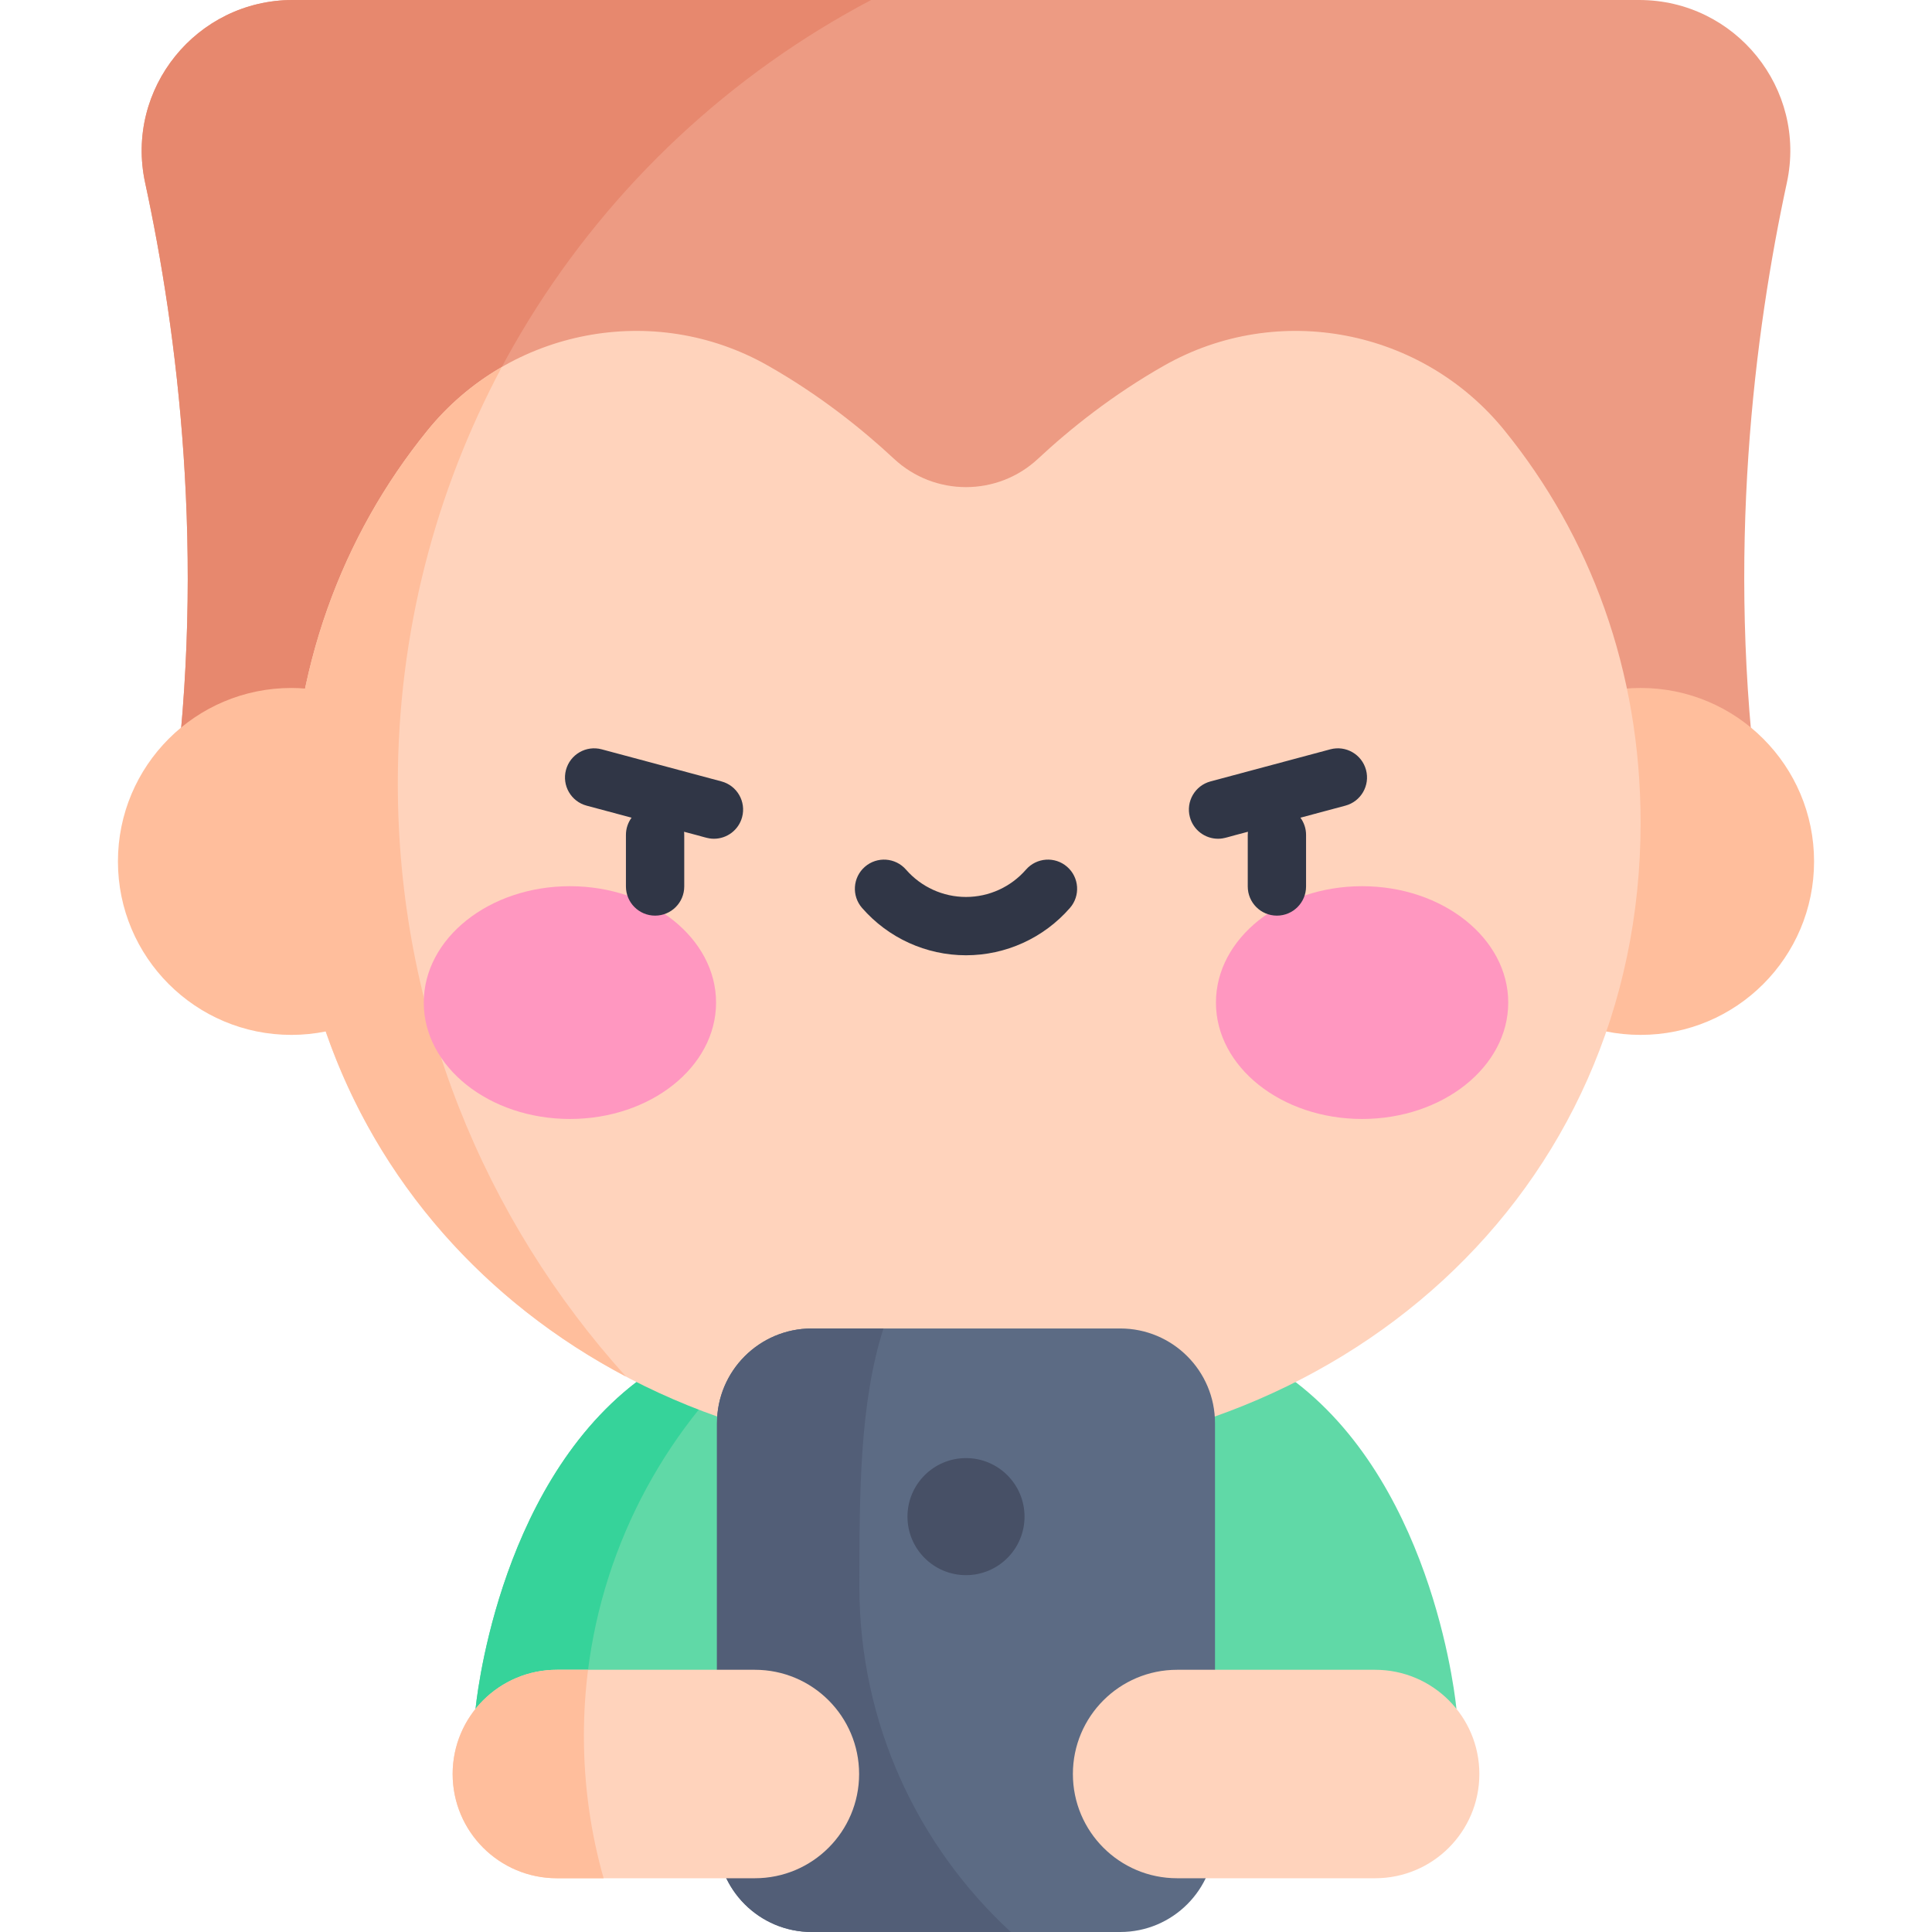 <svg id="Capa_1" enable-background="new 0 0 497 497" height="512" viewBox="0 0 497 497" width="512" xmlns="http://www.w3.org/2000/svg"><g><path d="m122.341 439.587s5.076-56.224 41.391-84.07h169.536c36.315 27.846 41.391 84.07 41.391 84.07l-46.381 16.772h-159.556z" fill="#60d9a7"/><path d="m421.679 0h-346.358c-24.748 0-43.213 22.827-37.983 47.017 8.226 38.05 15.787 95.681 7.107 159.645h408.111c-8.681-63.964-1.12-121.595 7.107-159.645 5.229-24.19-13.235-47.017-37.984-47.017z" fill="#ed9b83"/><circle cx="422.039" cy="221.598" fill="#ffbe9c" r="44.623"/><path d="m102.399 206.662c-.037-1.698-.065-3.397-.065-5.104 0-87.496 49.371-163.449 121.766-201.558h-148.779c-24.748 0-43.213 22.827-37.983 47.017 8.226 38.049 15.787 95.68 7.107 159.645z" fill="#e7886e"/><path d="m150.205 446.544c0-35.149 13.545-67.131 35.691-91.027h-22.163c-36.315 27.846-41.391 84.07-41.391 84.07l27.904 10.09c-.026-1.041-.041-2.085-.041-3.133z" fill="#36d39a"/><path d="m387.028 110.73c-21.175-26.11-58.262-33.292-87.508-16.714-13.283 7.529-24.217 16.285-32.51 24.013-10.414 9.707-26.611 9.707-37.026 0-8.292-7.727-19.224-16.481-32.504-24.009-29.243-16.579-66.331-9.402-87.506 16.706-21.979 27.098-35.016 61.637-35.016 100.897 0 95.837 77.703 163.554 173.541 163.554 95.847 0 173.541-67.717 173.541-163.554-.001-39.255-13.034-73.793-35.012-100.893z" fill="#ffd3bc"/><path d="m288.184 341.746h-79.368c-13.461 0-24.373 10.912-24.373 24.373v106.508c0 13.461 10.912 24.373 24.373 24.373h79.368c13.461 0 24.373-10.912 24.373-24.373v-106.508c0-13.461-10.912-24.373-24.373-24.373z" fill="#5c6b84"/><circle cx="248.5" cy="390.147" fill="#475066" r="15.055"/><path d="m221.069 408.136c0-24.524.111-47.337 6.201-66.39h-18.455c-13.461 0-24.373 10.912-24.373 24.373v106.508c0 13.461 10.912 24.373 24.373 24.373h51.223c-23.956-22.079-38.969-53.716-38.969-88.864z" fill="#525e77"/><path d="m194.191 429.547h-50.938c-14.808 0-26.812 12.004-26.812 26.812 0 14.808 12.004 26.812 26.812 26.812h50.938c14.808 0 26.812-12.004 26.812-26.812-.001-14.808-12.005-26.812-26.812-26.812z" fill="#ffd3bc"/><path d="m302.81 429.547h50.938c14.808 0 26.812 12.004 26.812 26.812 0 14.808-12.004 26.812-26.812 26.812h-50.938c-14.808 0-26.812-12.004-26.812-26.812 0-14.808 12.004-26.812 26.812-26.812z" fill="#ffd3bc"/><path d="m161.03 354.123c-36.478-40.37-58.696-93.871-58.696-152.565 0-38.734 9.686-75.203 26.75-107.133-7.152 4.129-13.66 9.583-19.11 16.302-15.282 18.841-26.234 41.282-31.494 66.403-1.162-.091-2.333-.154-3.519-.154-24.644 0-44.623 19.978-44.623 44.623s19.978 44.623 44.623 44.623c3.027 0 5.98-.309 8.837-.885 13.398 38.812 41.158 69.762 77.232 88.786z" fill="#ffbe9c"/><g><g><g><ellipse cx="146.609" cy="257.911" fill="#ff97c0" rx="37.596" ry="29.939"/></g><g><ellipse cx="350.392" cy="257.911" fill="#ff97c0" rx="37.596" ry="29.939"/></g></g></g><g fill="#303646"><path d="m274.514 222.979c-3.123-2.721-7.86-2.396-10.582.727-3.896 4.47-9.52 7.034-15.432 7.034s-11.537-2.564-15.432-7.034c-2.721-3.123-7.459-3.448-10.582-.727s-3.448 7.459-.727 10.582c6.745 7.74 16.491 12.179 26.741 12.179s19.996-4.439 26.741-12.179c2.721-3.123 2.396-7.861-.727-10.582z"/><path d="m185.602 201.018-30.821-8.258c-3.997-1.072-8.113 1.302-9.186 5.303-1.072 4.001 1.302 8.114 5.304 9.186l11.57 3.1c-.908 1.24-1.45 2.765-1.45 4.419v13.276c0 4.142 3.358 7.5 7.5 7.5s7.5-3.358 7.5-7.5c-.016-13.832.036-13.329-.044-14.077 5.295 1.35 6.055 1.797 7.69 1.797 3.311 0 6.342-2.21 7.24-5.561 1.072-4.001-1.302-8.114-5.303-9.185z"/><path d="m351.405 198.062c-1.072-4.001-5.186-6.375-9.186-5.303l-30.821 8.258c-4.001 1.072-6.375 5.185-5.304 9.186.898 3.351 3.928 5.561 7.24 5.561 1.637 0 2.35-.435 7.69-1.796-.028.263-.044.53-.044.8v13.276c0 4.142 3.358 7.5 7.5 7.5s7.5-3.358 7.5-7.5v-13.276c0-1.655-.542-3.179-1.45-4.419l11.571-3.1c4.001-1.073 6.376-5.186 5.304-9.187z"/></g><path d="m150.205 446.544c0-5.758.364-11.431 1.069-16.997h-8.021c-14.808 0-26.812 12.004-26.812 26.812 0 14.808 12.004 26.812 26.812 26.812h12.022c-3.303-11.641-5.07-23.927-5.07-36.627z" fill="#ffbe9c"/></g></svg>